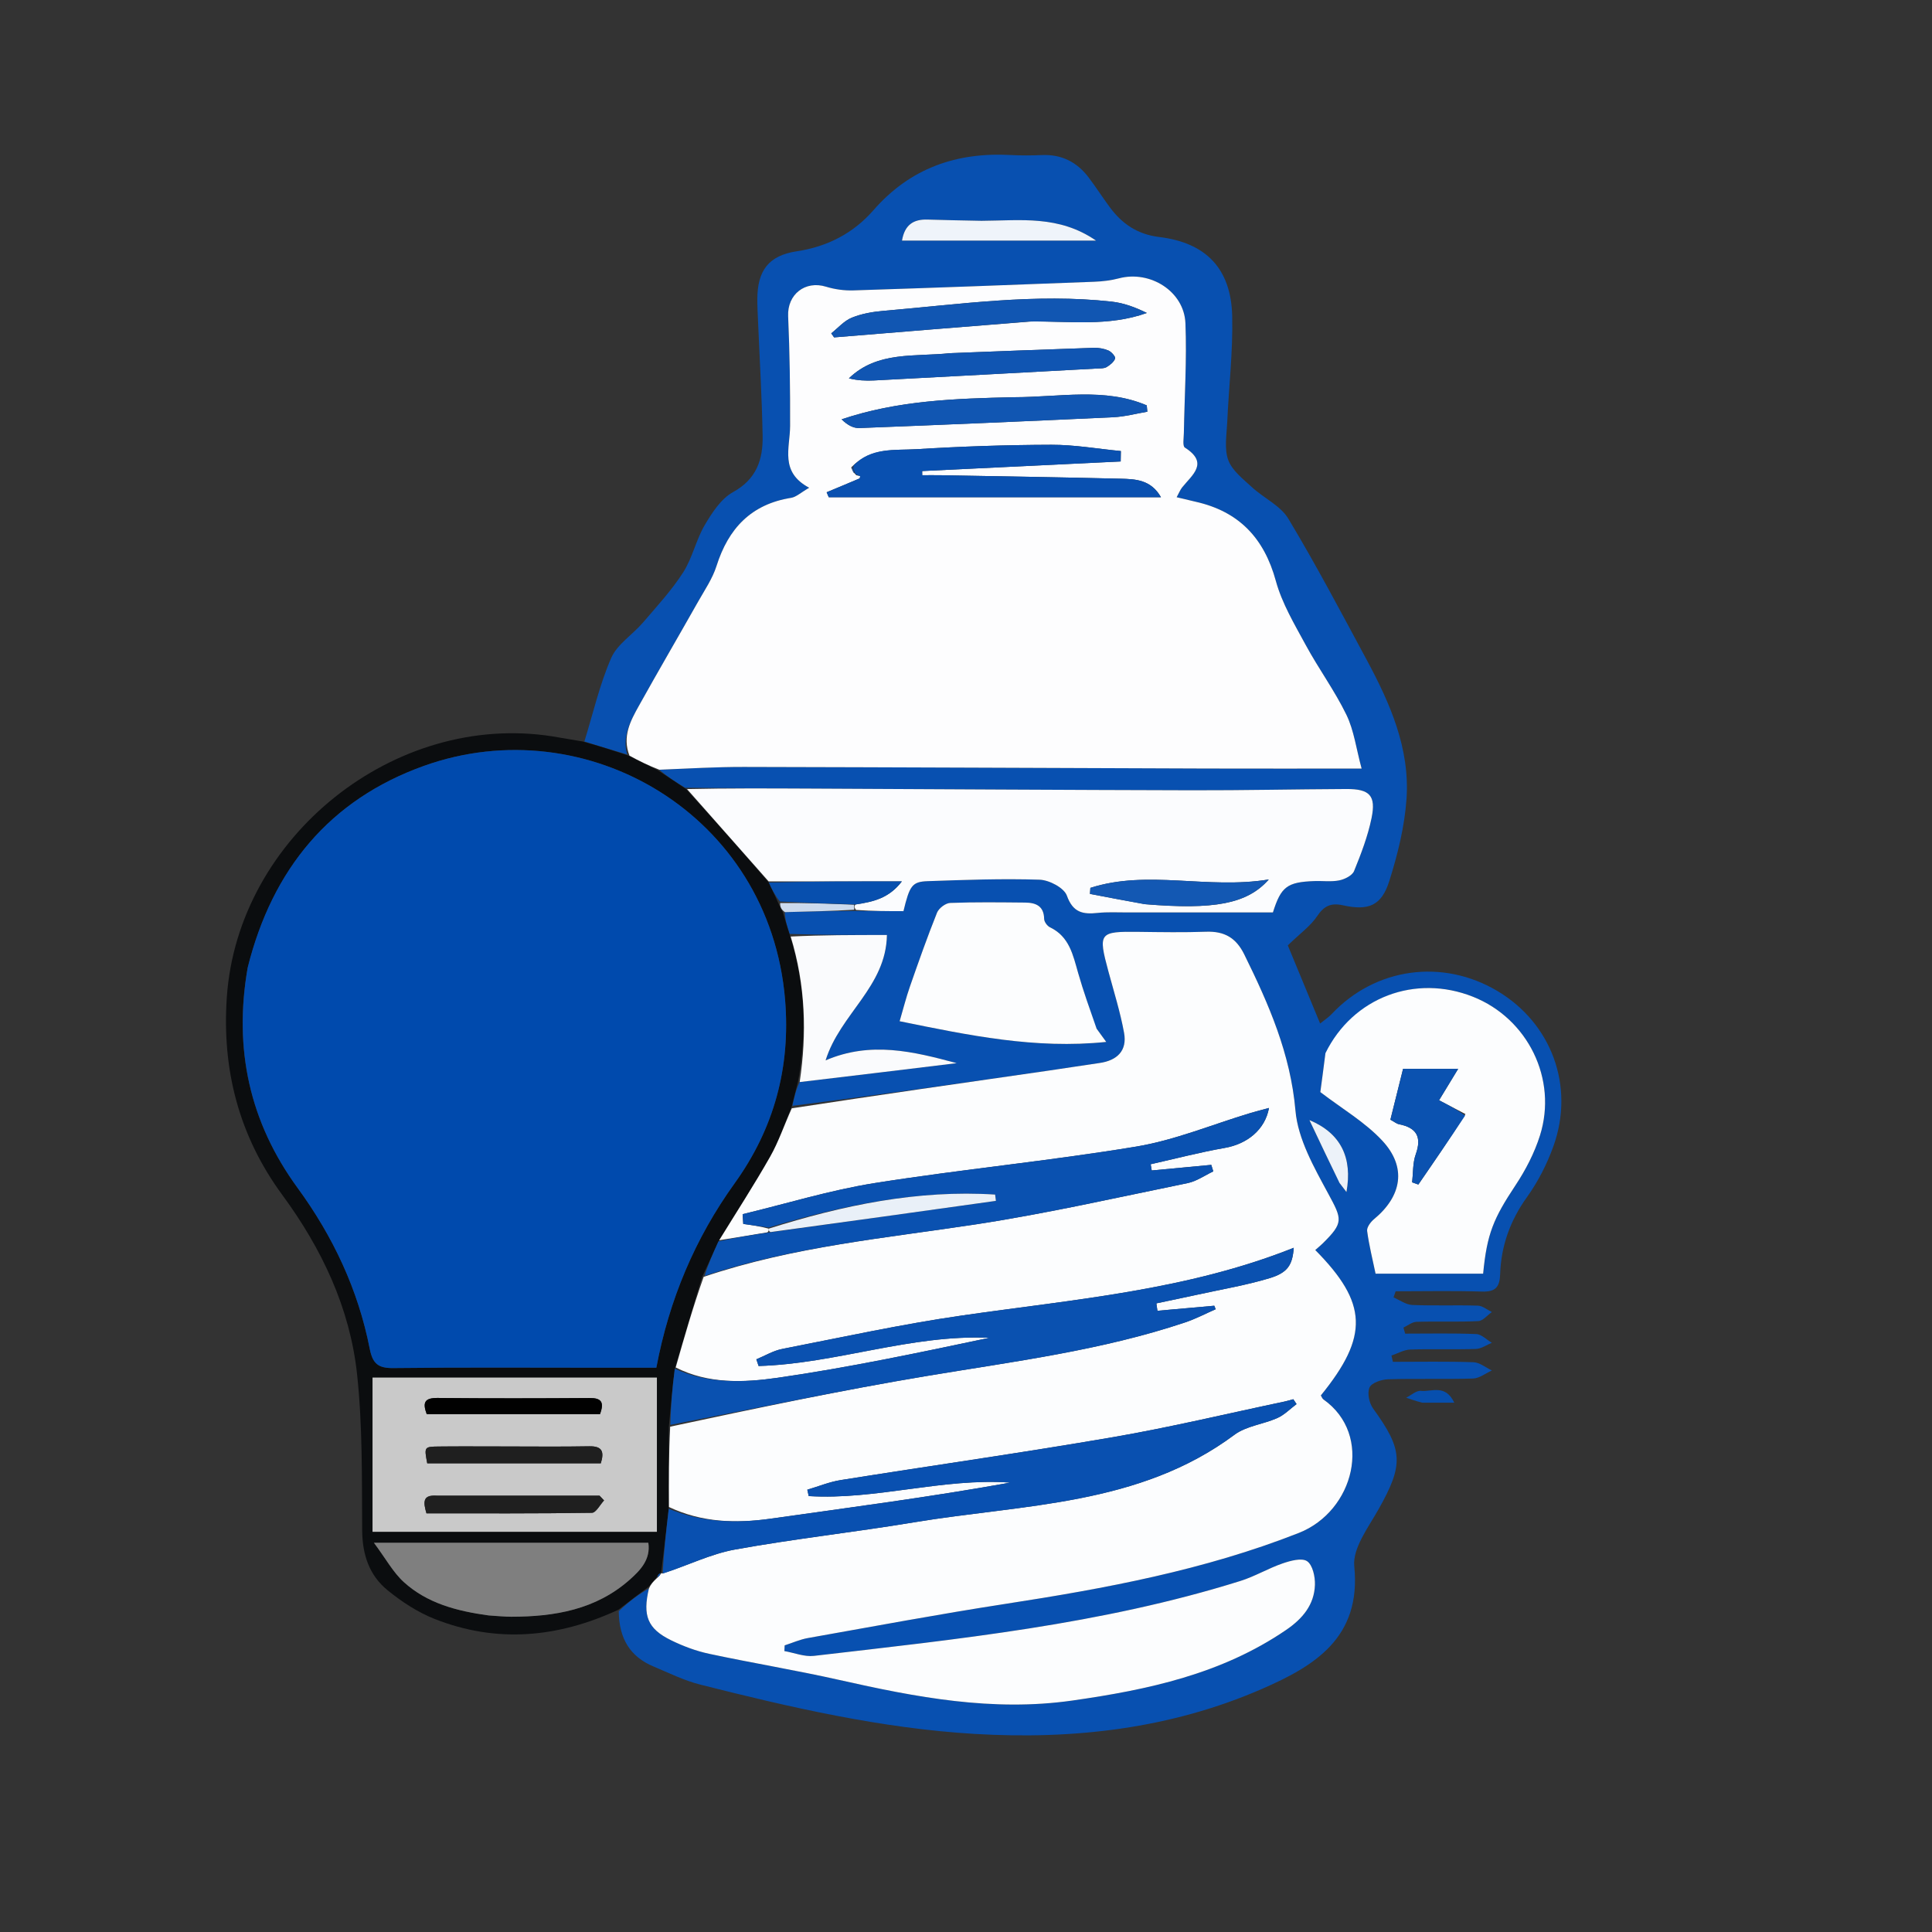 <svg version="1.1" id="Layer_1" xmlns="http://www.w3.org/2000/svg" xmlns:xlink="http://www.w3.org/1999/xlink" x="0px" y="0px"
	 width="100%" viewBox="0 0 500 500" enable-background="new 0 0 500 500" xml:space="preserve">
<rect x="0" y="0" width="500" height="500" fill="#333333" stroke="none"/>
<path fill="transparent" opacity="1" stroke="none" 
	d="
M280,501 
	C186.667,501 93.833,501 1,501 
	C1,334.333 1,167.667 1,1 
	C167.667,1 334.333,1 501,1 
	C501,167.667 501,334.333 501,501 
	C427.5,501 354,501 280,501 
M150.405,191.897 
	C147.952,191.457 145.507,190.972 143.047,190.583 
	C102.127,184.116 61.575,216.585 58.704,258.041 
	C57.403,276.84 61.848,293.996 73.061,309.249 
	C83.284,323.156 90.566,338.484 92.411,355.648 
	C93.847,369.014 93.643,382.579 93.733,396.059 
	C93.775,402.334 95.565,407.69 100.291,411.544 
	C103.962,414.538 108.125,417.264 112.509,418.993 
	C128.532,425.313 144.39,423.873 159.975,417.663 
	C160.195,424.103 163.115,428.766 169.121,431.282 
	C173.099,432.949 177.028,434.911 181.176,435.961 
	C204.576,441.879 228.114,447.31 252.29,448.738 
	C277.841,450.247 302.947,447.401 326.583,437.097 
	C340.07,431.218 352.346,423.925 350.485,405.372 
	C350.013,400.673 354.144,395.268 356.798,390.546 
	C363.3,378.978 363.158,375.275 355.343,364.503 
	C354.334,363.112 353.795,360.482 354.44,359.063 
	C354.99,357.853 357.54,357.007 359.234,356.955 
	C366.56,356.732 373.901,356.989 381.226,356.76 
	C382.871,356.709 384.477,355.407 386.101,354.68 
	C384.514,353.934 382.947,352.599 381.337,352.543 
	C374.391,352.305 367.432,352.441 360.478,352.441 
	C360.357,351.899 360.236,351.357 360.115,350.815 
	C361.73,350.272 363.33,349.317 364.962,349.261 
	C370.621,349.067 376.295,349.293 381.956,349.109 
	C383.349,349.064 384.713,348.072 386.09,347.515 
	C384.743,346.725 383.421,345.308 382.044,345.252 
	C375.921,345.003 369.783,345.144 363.65,345.144 
	C363.503,344.621 363.356,344.098 363.209,343.576 
	C364.333,343.056 365.444,342.122 366.583,342.087 
	C371.911,341.926 377.254,342.161 382.574,341.9 
	C383.783,341.841 384.923,340.374 386.094,339.555 
	C384.887,338.977 383.693,337.939 382.469,337.9 
	C376.808,337.72 371.132,337.969 365.476,337.724 
	C363.841,337.653 362.254,336.451 360.645,335.768 
	C360.827,335.241 361.008,334.713 361.19,334.186 
	C368.634,334.186 376.084,334.023 383.521,334.257 
	C387.015,334.367 388.126,333.134 388.239,329.728 
	C388.481,322.424 390.838,315.862 395.183,309.804 
	C398.047,305.811 400.374,301.245 402.034,296.611 
	C407.593,281.096 401.523,264.787 387.509,256.46 
	C373.282,248.008 355.911,250.442 344.639,262.43 
	C343.801,263.321 342.737,264 341.646,264.884 
	C338.503,257.286 335.547,250.14 333.282,244.663 
	C336.498,241.54 339.187,239.639 340.889,237.081 
	C342.677,234.394 344.517,233.62 347.526,234.286 
	C354.141,235.749 357.52,234.426 359.535,228.048 
	C361.717,221.145 363.511,213.915 364.006,206.727 
	C364.903,193.681 359.738,181.985 353.693,170.758 
	C347.092,158.496 340.59,146.162 333.419,134.235 
	C331.383,130.85 327.047,128.902 323.978,126.065 
	C321.685,123.946 318.861,121.776 317.866,119.048 
	C316.8,116.125 317.461,112.516 317.608,109.217 
	C318.015,100.082 319.104,90.94 318.893,81.824 
	C318.609,69.562 312.164,62.813 300.007,61.34 
	C294.378,60.658 290.405,57.943 287.211,53.626 
	C285.33,51.084 283.625,48.413 281.715,45.895 
	C278.7,41.921 274.712,39.913 269.636,40.129 
	C266.982,40.242 264.312,40.269 261.661,40.123 
	C247.545,39.345 235.558,43.5 226.026,54.425 
	C220.873,60.331 214.188,63.832 206.211,65.031 
	C198.913,66.128 196.02,70.024 195.995,77.423 
	C195.989,79.254 196.095,81.086 196.172,82.916 
	C196.588,92.884 197.185,102.848 197.367,112.819 
	C197.478,118.881 195.827,123.989 189.725,127.349 
	C186.621,129.057 184.275,132.679 182.378,135.902 
	C180.12,139.741 179.202,144.395 176.81,148.122 
	C173.828,152.767 170.018,156.897 166.406,161.113 
	C163.717,164.254 159.727,166.722 158.17,170.297 
	C155.167,177.196 153.475,184.666 150.405,191.897 
M368.545,363.012 
	C370.928,363.012 373.312,363.012 376.367,363.012 
	C374.027,358.109 370.46,360.262 367.764,359.953 
	C366.566,359.815 365.207,361.09 363.921,361.724 
	C365.153,362.154 366.386,362.583 368.545,363.012 
z"/>
<path fill="#0850B0" opacity="1" stroke="none" 
	d="
M151.239,191.899 
	C153.475,184.666 155.167,177.196 158.17,170.297 
	C159.727,166.722 163.717,164.254 166.406,161.113 
	C170.018,156.897 173.828,152.767 176.81,148.122 
	C179.202,144.395 180.12,139.741 182.378,135.902 
	C184.275,132.679 186.621,129.057 189.725,127.349 
	C195.827,123.989 197.478,118.881 197.367,112.819 
	C197.185,102.848 196.588,92.884 196.172,82.916 
	C196.095,81.086 195.989,79.254 195.995,77.423 
	C196.02,70.024 198.913,66.128 206.211,65.031 
	C214.188,63.832 220.873,60.331 226.026,54.425 
	C235.558,43.5 247.545,39.345 261.661,40.123 
	C264.312,40.269 266.982,40.242 269.636,40.129 
	C274.712,39.913 278.7,41.921 281.715,45.895 
	C283.625,48.413 285.33,51.084 287.211,53.626 
	C290.405,57.943 294.378,60.658 300.007,61.34 
	C312.164,62.813 318.609,69.562 318.893,81.824 
	C319.104,90.94 318.015,100.082 317.608,109.217 
	C317.461,112.516 316.8,116.125 317.866,119.048 
	C318.861,121.776 321.685,123.946 323.978,126.065 
	C327.047,128.902 331.383,130.85 333.419,134.235 
	C340.59,146.162 347.092,158.496 353.693,170.758 
	C359.738,181.985 364.903,193.681 364.006,206.727 
	C363.511,213.915 361.717,221.145 359.535,228.048 
	C357.52,234.426 354.141,235.749 347.526,234.286 
	C344.517,233.62 342.677,234.394 340.889,237.081 
	C339.187,239.639 336.498,241.54 333.282,244.663 
	C335.547,250.14 338.503,257.286 341.646,264.884 
	C342.737,264 343.801,263.321 344.639,262.43 
	C355.911,250.442 373.282,248.008 387.509,256.46 
	C401.523,264.787 407.593,281.096 402.034,296.611 
	C400.374,301.245 398.047,305.811 395.183,309.804 
	C390.838,315.862 388.481,322.424 388.239,329.728 
	C388.126,333.134 387.015,334.367 383.521,334.257 
	C376.084,334.023 368.634,334.186 361.19,334.186 
	C361.008,334.713 360.827,335.241 360.645,335.768 
	C362.254,336.451 363.841,337.653 365.476,337.724 
	C371.132,337.969 376.808,337.72 382.469,337.9 
	C383.693,337.939 384.887,338.977 386.094,339.555 
	C384.923,340.374 383.783,341.841 382.574,341.9 
	C377.254,342.161 371.911,341.926 366.583,342.087 
	C365.444,342.122 364.333,343.056 363.209,343.576 
	C363.356,344.098 363.503,344.621 363.65,345.144 
	C369.783,345.144 375.921,345.003 382.044,345.252 
	C383.421,345.308 384.743,346.725 386.09,347.515 
	C384.713,348.072 383.349,349.064 381.956,349.109 
	C376.295,349.293 370.621,349.067 364.962,349.261 
	C363.33,349.317 361.73,350.272 360.115,350.815 
	C360.236,351.357 360.357,351.899 360.478,352.441 
	C367.432,352.441 374.391,352.305 381.337,352.543 
	C382.947,352.599 384.514,353.934 386.101,354.68 
	C384.477,355.407 382.871,356.709 381.226,356.76 
	C373.901,356.989 366.56,356.732 359.234,356.955 
	C357.54,357.007 354.99,357.853 354.44,359.063 
	C353.795,360.482 354.334,363.112 355.343,364.503 
	C363.158,375.275 363.3,378.978 356.798,390.546 
	C354.144,395.268 350.013,400.673 350.485,405.372 
	C352.346,423.925 340.07,431.218 326.583,437.097 
	C302.947,447.401 277.841,450.247 252.29,448.738 
	C228.114,447.31 204.576,441.879 181.176,435.961 
	C177.028,434.911 173.099,432.949 169.121,431.282 
	C163.115,428.766 160.195,424.103 160.137,416.986 
	C162.826,414.425 165.354,412.541 167.949,411.078 
	C166.269,418.141 167.587,421.517 173.676,424.498 
	C176.784,426.02 180.128,427.275 183.505,427.997 
	C194.715,430.397 206.045,432.253 217.226,434.773 
	C237.094,439.25 256.879,443.039 277.493,440.102 
	C297.117,437.306 316.121,433.244 332.837,421.834 
	C337.071,418.944 340.137,415.352 340.305,410.146 
	C340.373,408.048 339.72,405.026 338.285,404.042 
	C336.919,403.105 333.981,403.908 331.96,404.602 
	C328.234,405.88 324.776,407.97 321.027,409.146 
	C285.083,420.415 247.806,424.222 210.634,428.54 
	C208.17,428.826 205.546,427.742 202.996,427.296 
	C203.021,426.803 203.046,426.311 203.071,425.818 
	C205.074,425.174 207.034,424.289 209.086,423.924 
	C226.111,420.903 243.113,417.717 260.199,415.083 
	C286.04,411.1 311.62,406.372 336.127,396.725 
	C350.453,391.087 355.497,371.354 342.51,362.174 
	C342.179,361.94 342.031,361.449 341.834,361.137 
	C354.317,345.782 353.96,337.231 340.388,323.504 
	C341.011,322.956 341.662,322.436 342.253,321.856 
	C347.817,316.391 347.334,315.559 343.752,308.924 
	C340.093,302.148 335.906,294.811 335.263,287.43 
	C333.978,272.679 328.351,259.865 322.014,247.004 
	C319.866,242.644 316.821,240.965 312.133,241.13 
	C306.344,241.334 300.542,241.238 294.747,241.164 
	C284.421,241.032 284.15,241.369 286.854,251.397 
	C288.28,256.683 289.934,261.935 290.912,267.307 
	C291.75,271.911 289.122,274.455 284.571,275.103 
	C280.31,275.709 276.061,276.4 271.801,277.012 
	C249.573,280.204 227.343,283.383 205.08,286.183 
	C205.531,283.88 206.017,281.961 206.958,280.038 
	C220.806,278.406 234.198,276.776 247.59,275.147 
	C236.414,272.13 225.352,269.398 213.664,274.421 
	C217.435,262.366 229.321,255.379 229.535,241.975 
	C220.756,241.975 212.655,241.975 204.362,241.699 
	C203.657,239.66 203.145,237.897 203.131,236.062 
	C209.444,235.891 215.258,235.794 221.528,235.752 
	C225.955,235.807 229.926,235.807 233.813,235.807 
	C235.417,229.198 236.037,228.184 240.109,228.043 
	C249.749,227.709 259.408,227.35 269.037,227.666 
	C271.533,227.748 275.381,229.767 276.106,231.792 
	C277.695,236.234 280.297,236.663 284.103,236.262 
	C286.573,236.001 289.088,236.139 291.582,236.137 
	C304.208,236.129 316.834,236.133 329.431,236.133 
	C331.526,229.483 333.103,228.281 340.123,228.02 
	C342.286,227.94 344.513,228.259 346.599,227.84 
	C348.019,227.554 349.957,226.592 350.432,225.429 
	C352.245,220.986 353.985,216.428 354.951,211.747 
	C356.162,205.882 354.476,204.169 348.454,204.196 
	C335.13,204.258 321.806,204.557 308.483,204.525 
	C275.495,204.448 242.507,204.241 209.52,204.084 
	C198.876,204.034 188.232,203.979 177.277,203.863 
	C174.708,202.297 172.449,200.795 170.633,199.204 
	C178.224,198.893 185.374,198.469 192.523,198.484 
	C232.471,198.565 272.418,198.764 312.365,198.897 
	C325.307,198.94 338.249,198.903 352.384,198.903 
	C350.985,193.741 350.411,189.03 348.452,184.991 
	C345.418,178.739 341.239,173.054 337.92,166.925 
	C335.014,161.561 331.775,156.149 330.189,150.347 
	C327.152,139.24 320.643,132.384 309.474,129.859 
	C307.936,129.511 306.406,129.131 304.518,128.681 
	C305.151,127.531 305.445,126.754 305.94,126.137 
	C308.561,122.873 312.93,119.835 306.64,115.83 
	C306.008,115.428 306.36,113.361 306.383,112.068 
	C306.544,102.599 307.167,93.114 306.791,83.668 
	C306.463,75.397 297.643,69.895 289.573,72.036 
	C287.514,72.582 285.337,72.834 283.203,72.917 
	C262.425,73.718 241.646,74.492 220.864,75.155 
	C218.508,75.23 216.031,74.89 213.778,74.197 
	C208.339,72.524 203.728,76.228 203.97,81.814 
	C204.382,91.279 204.514,100.764 204.479,110.24 
	C204.457,115.947 201.725,122.143 209.417,126.229 
	C207.22,127.493 206.059,128.63 204.75,128.839 
	C194.387,130.491 188.509,136.768 185.431,146.48 
	C184.393,149.755 182.351,152.731 180.635,155.768 
	C175.566,164.743 170.362,173.643 165.35,182.65 
	C163.182,186.546 160.98,190.553 162.301,195.27 
	C158.366,194.113 154.803,193.006 151.239,191.899 
M343.005,272.964 
	C342.524,276.534 342.042,280.103 341.701,282.63 
	C347.295,286.926 353.273,290.393 357.764,295.237 
	C364.117,302.091 362.802,309.562 355.596,315.518 
	C354.719,316.243 353.687,317.632 353.812,318.568 
	C354.314,322.316 355.244,326.008 355.997,329.629 
	C365.45,329.629 374.664,329.629 383.834,329.629 
	C384.823,319.244 386.549,315.296 392.216,306.74 
	C394.842,302.775 397.12,298.378 398.544,293.858 
	C403.143,279.252 395.386,263.591 381.204,257.956 
	C366.328,252.046 350.138,258.067 343.005,272.964 
M283.584,265.899 
	C282.049,261.204 280.377,256.548 279.02,251.802 
	C277.689,247.147 276.752,242.39 271.744,239.99 
	C271.031,239.648 270.238,238.572 270.225,237.823 
	C270.167,234.422 268.028,233.61 265.281,233.585 
	C258.823,233.526 252.359,233.434 245.91,233.679 
	C244.712,233.725 242.966,235.046 242.506,236.193 
	C239.984,242.486 237.73,248.89 235.496,255.295 
	C234.492,258.176 233.749,261.149 232.824,264.294 
	C250.764,267.944 267.901,271.551 286.291,269.648 
	C285.3,268.29 284.656,267.409 283.584,265.899 
M253.501,57.145 
	C249.018,57.042 244.534,56.97 240.052,56.824 
	C236.407,56.706 234.13,58.169 233.436,62.267 
	C250.02,62.267 266.289,62.267 283.657,62.267 
	C274.037,55.639 264.148,57.081 253.501,57.145 
M346.887,306.434 
	C347.347,307.036 347.806,307.638 348.461,308.496 
	C350.059,299.671 347.066,293.303 338.879,289.877 
	C341.727,295.889 344.092,300.882 346.887,306.434 
z"/>
<path fill="#0B0D0F" opacity="1" stroke="none" 
	d="
M206.502,280.042 
	C206.017,281.961 205.531,283.88 204.88,286.449 
	C202.938,291.198 201.507,295.494 199.314,299.357 
	C195.15,306.692 190.549,313.779 185.941,321.27 
	C184.482,324.465 183.21,327.358 181.7,330.505 
	C179.266,338.469 177.068,346.182 174.637,354.222 
	C173.988,359.321 173.575,364.09 173.096,369.333 
	C173.063,376.542 173.096,383.278 173.071,390.468 
	C172.393,396.345 171.771,401.767 171.096,407.161 
	C171.044,407.134 171.161,407.124 170.832,407.122 
	C170.305,407.502 170.107,407.885 169.726,408.491 
	C168.988,409.363 168.435,410.01 167.881,410.658 
	C165.354,412.541 162.826,414.425 160.1,416.57 
	C144.39,423.873 128.532,425.313 112.509,418.993 
	C108.125,417.264 103.962,414.538 100.291,411.544 
	C95.565,407.69 93.775,402.334 93.733,396.059 
	C93.643,382.579 93.847,369.014 92.411,355.648 
	C90.566,338.484 83.284,323.156 73.061,309.249 
	C61.848,293.996 57.403,276.84 58.704,258.041 
	C61.575,216.585 102.127,184.116 143.047,190.583 
	C145.507,190.972 147.952,191.457 150.822,191.898 
	C154.803,193.006 158.366,194.113 162.535,195.513 
	C165.491,196.968 167.841,198.131 170.191,199.293 
	C172.449,200.795 174.708,202.297 177.494,204.15 
	C184.988,212.368 191.954,220.235 198.969,228.405 
	C199.79,230.216 200.563,231.725 201.398,233.637 
	C201.851,234.738 202.242,235.436 202.633,236.134 
	C203.145,237.897 203.657,239.66 204.436,242.102 
	C208.494,255.047 208.83,267.48 206.502,280.042 
M64.046,250.749 
	C60.441,271.47 64.582,290.408 77.037,307.457 
	C86.188,319.985 92.684,333.767 95.677,349.009 
	C96.448,352.934 97.863,354.101 101.806,354.055 
	C119.629,353.844 137.455,353.963 155.281,353.963 
	C160.085,353.963 164.888,353.963 169.858,353.963 
	C173.194,336.3 179.857,320.5 190.132,306.222 
	C200.346,292.028 204.631,276.174 203.177,258.712 
	C199.183,210.751 151.651,183.178 109.69,198.217 
	C85.363,206.935 70.486,224.872 64.046,250.749 
M153.499,396.432 
	C159.071,396.432 164.643,396.432 170.005,396.432 
	C170.005,382.556 170.005,369.528 170.005,356.52 
	C145.217,356.52 120.858,356.52 96.411,356.52 
	C96.411,369.905 96.411,382.965 96.411,396.432 
	C115.294,396.432 133.897,396.432 153.499,396.432 
M126.858,418.102 
	C128.683,418.21 130.507,418.412 132.331,418.41 
	C143.538,418.401 154.228,416.572 162.972,408.824 
	C165.756,406.357 168.422,403.572 167.79,399.267 
	C144.505,399.267 121.514,399.267 96.772,399.267 
	C99.852,403.397 101.737,406.932 104.531,409.463 
	C110.517,414.887 118.098,416.937 126.858,418.102 
z"/>
<path fill="#074FAE" opacity="1" stroke="none" 
	d="
M368.081,363.012 
	C366.386,362.583 365.153,362.154 363.921,361.724 
	C365.207,361.09 366.566,359.815 367.764,359.953 
	C370.46,360.262 374.027,358.109 376.367,363.012 
	C373.312,363.012 370.928,363.012 368.081,363.012 
z"/>
<path fill="#FCFDFE" opacity="1" stroke="none" 
	d="
M186.129,320.97 
	C190.549,313.779 195.15,306.692 199.314,299.357 
	C201.507,295.494 202.938,291.198 204.914,286.832 
	C227.343,283.383 249.573,280.204 271.801,277.012 
	C276.061,276.4 280.31,275.709 284.571,275.103 
	C289.122,274.455 291.75,271.911 290.912,267.307 
	C289.934,261.935 288.28,256.683 286.854,251.397 
	C284.15,241.369 284.421,241.032 294.747,241.164 
	C300.542,241.238 306.344,241.334 312.133,241.13 
	C316.821,240.965 319.866,242.644 322.014,247.004 
	C328.351,259.865 333.978,272.679 335.263,287.43 
	C335.906,294.811 340.093,302.148 343.752,308.924 
	C347.334,315.559 347.817,316.391 342.253,321.856 
	C341.662,322.436 341.011,322.956 340.388,323.504 
	C353.96,337.231 354.317,345.782 341.834,361.137 
	C342.031,361.449 342.179,361.94 342.51,362.174 
	C355.497,371.354 350.453,391.087 336.127,396.725 
	C311.62,406.372 286.04,411.1 260.199,415.083 
	C243.113,417.717 226.111,420.903 209.086,423.924 
	C207.034,424.289 205.074,425.174 203.071,425.818 
	C203.046,426.311 203.021,426.803 202.996,427.296 
	C205.546,427.742 208.17,428.826 210.634,428.54 
	C247.806,424.222 285.083,420.415 321.027,409.146 
	C324.776,407.97 328.234,405.88 331.96,404.602 
	C333.981,403.908 336.919,403.105 338.285,404.042 
	C339.72,405.026 340.373,408.048 340.305,410.146 
	C340.137,415.352 337.071,418.944 332.837,421.834 
	C316.121,433.244 297.117,437.306 277.493,440.102 
	C256.879,443.039 237.094,439.25 217.226,434.773 
	C206.045,432.253 194.715,430.397 183.505,427.997 
	C180.128,427.275 176.784,426.02 173.676,424.498 
	C167.587,421.517 166.269,418.141 167.949,411.078 
	C168.435,410.01 168.988,409.363 170.04,408.4 
	C170.746,407.764 170.954,407.444 171.161,407.124 
	C171.161,407.124 171.044,407.134 171.469,407.214 
	C177.983,405.147 183.919,402.159 190.19,401.022 
	C205.569,398.234 221.142,396.536 236.565,393.972 
	C264.946,389.253 294.747,389.73 319.475,371.316 
	C322.543,369.032 326.943,368.605 330.576,366.984 
	C332.406,366.168 333.9,364.602 335.547,363.375 
	C335.267,362.956 334.987,362.538 334.708,362.12 
	C333.963,362.319 333.226,362.554 332.473,362.712 
	C317.673,365.826 302.947,369.371 288.052,371.935 
	C264.613,375.969 241.054,379.3 217.565,383.045 
	C214.629,383.513 211.806,384.688 208.931,385.535 
	C209.052,386.086 209.174,386.636 209.296,387.187 
	C226.797,388.247 243.907,382.447 261.465,383.695 
	C240.86,387.411 220.143,390.108 199.458,393.032 
	C190.362,394.318 181.565,393.994 173.128,390.014 
	C173.096,383.278 173.063,376.542 173.44,369.224 
	C195.879,364.417 217.839,359.772 239.959,356.083 
	C262.436,352.335 285.068,349.507 306.789,342.21 
	C309.474,341.308 312.012,339.964 314.618,338.824 
	C314.496,338.523 314.373,338.221 314.251,337.92 
	C309.347,338.356 304.443,338.792 299.54,339.228 
	C299.448,338.588 299.357,337.948 299.265,337.308 
	C302.87,336.546 306.48,335.808 310.079,335.019 
	C316.24,333.667 322.495,332.618 328.519,330.806 
	C333.304,329.366 334.485,327.354 334.822,322.925 
	C307.175,333.959 277.925,336.276 249.005,340.445 
	C233.388,342.696 217.93,346.079 202.432,349.107 
	C200.115,349.56 197.967,350.875 195.741,351.791 
	C195.937,352.368 196.133,352.945 196.329,353.522 
	C216.431,352.923 235.772,345.296 256.053,346.225 
	C237.84,350.069 219.634,353.927 201.252,356.569 
	C192.527,357.823 183.309,358.202 174.871,353.894 
	C177.068,346.182 179.266,338.469 182.102,330.452 
	C205.451,322.558 229.171,320.437 252.655,316.846 
	C271,314.04 289.145,309.907 307.344,306.191 
	C309.672,305.715 311.786,304.193 313.999,303.155 
	C313.825,302.592 313.65,302.03 313.476,301.467 
	C308.34,301.95 303.203,302.432 298.067,302.915 
	C297.976,302.378 297.886,301.841 297.796,301.303 
	C304.19,299.871 310.543,298.204 316.991,297.075 
	C322.741,296.068 327.383,292.396 328.414,286.741 
	C326.641,287.222 325.093,287.605 323.568,288.063 
	C313.734,291.019 304.083,295.072 294.036,296.738 
	C271.586,300.461 248.878,302.611 226.397,306.174 
	C214.859,308.003 203.584,311.491 192.189,314.23 
	C192.245,315.07 192.301,315.911 192.356,316.751 
	C194.549,317.063 196.742,317.375 198.942,317.971 
	C198.96,318.444 198.971,318.634 198.586,318.93 
	C194.17,319.682 190.149,320.326 186.129,320.97 
z"/>
<path fill="#FDFDFE" opacity="1" stroke="none" 
	d="
M170.633,199.204 
	C167.841,198.131 165.491,196.968 162.906,195.562 
	C160.98,190.553 163.182,186.546 165.35,182.65 
	C170.362,173.643 175.566,164.743 180.635,155.768 
	C182.351,152.731 184.393,149.755 185.431,146.48 
	C188.509,136.768 194.387,130.491 204.75,128.839 
	C206.059,128.63 207.22,127.493 209.417,126.229 
	C201.725,122.143 204.457,115.947 204.479,110.24 
	C204.514,100.764 204.382,91.279 203.97,81.814 
	C203.728,76.228 208.339,72.524 213.778,74.197 
	C216.031,74.89 218.508,75.23 220.864,75.155 
	C241.646,74.492 262.425,73.718 283.203,72.917 
	C285.337,72.834 287.514,72.582 289.573,72.036 
	C297.643,69.895 306.463,75.397 306.791,83.668 
	C307.167,93.114 306.544,102.599 306.383,112.068 
	C306.36,113.361 306.008,115.428 306.64,115.83 
	C312.93,119.835 308.561,122.873 305.94,126.137 
	C305.445,126.754 305.151,127.531 304.518,128.681 
	C306.406,129.131 307.936,129.511 309.474,129.859 
	C320.643,132.384 327.152,139.24 330.189,150.347 
	C331.775,156.149 335.014,161.561 337.92,166.925 
	C341.239,173.054 345.418,178.739 348.452,184.991 
	C350.411,189.03 350.985,193.741 352.384,198.903 
	C338.249,198.903 325.307,198.94 312.365,198.897 
	C272.418,198.764 232.471,198.565 192.523,198.484 
	C185.374,198.469 178.224,198.893 170.633,199.204 
M221.621,122.995 
	C221.949,123.059 222.276,123.123 222.603,123.187 
	C222.555,123.407 222.57,123.774 222.45,123.825 
	C219.62,125.036 216.776,126.212 213.935,127.395 
	C214.117,127.824 214.299,128.254 214.481,128.683 
	C242.947,128.683 271.414,128.683 300.455,128.683 
	C297.883,124.127 293.845,123.982 289.971,123.889 
	C274.506,123.516 259.038,123.273 243.57,122.991 
	C241.937,122.961 240.303,122.987 238.669,122.987 
	C238.665,122.627 238.661,122.266 238.656,121.906 
	C255.78,121.079 272.905,120.253 290.029,119.426 
	C290.044,118.528 290.059,117.63 290.075,116.732 
	C284.088,116.157 278.099,115.096 272.113,115.11 
	C260.468,115.138 248.811,115.536 237.187,116.249 
	C231.559,116.594 225.372,115.682 220.298,120.967 
	C220.534,121.592 220.77,122.217 221.621,122.995 
M266.806,83.206 
	C276.781,83.076 286.86,84.554 296.804,80.995 
	C293.873,79.545 290.856,78.416 287.751,78.069 
	C267.953,75.858 248.334,78.769 228.679,80.442 
	C225.891,80.68 223.009,81.174 220.443,82.218 
	C218.451,83.028 216.883,84.88 215.126,86.269 
	C215.371,86.618 215.615,86.967 215.86,87.316 
	C232.534,85.95 249.207,84.583 266.806,83.206 
M262.19,102.8 
	C247.246,103.136 232.323,103.628 217.808,108.521 
	C219.316,110.021 220.873,110.837 222.397,110.778 
	C244.302,109.93 266.206,109.005 288.104,107.978 
	C291.062,107.839 293.989,107.043 296.93,106.551 
	C296.879,106.005 296.829,105.46 296.779,104.914 
	C285.885,100.259 274.407,102.783 262.19,102.8 
M245.718,91.406 
	C236.734,92.386 227.064,90.796 219.695,97.915 
	C221.956,98.475 224.094,98.571 226.222,98.46 
	C245.456,97.454 264.688,96.414 283.92,95.372 
	C284.748,95.327 285.701,95.395 286.363,95.01 
	C287.268,94.484 288.262,93.688 288.593,92.78 
	C288.756,92.333 287.651,91.057 286.875,90.721 
	C285.704,90.215 284.311,89.976 283.025,90.018 
	C270.905,90.419 258.787,90.903 245.718,91.406 
z"/>
<path fill="#FBFCFE" opacity="1" stroke="none" 
	d="
M198.921,228.103 
	C191.954,220.235 184.988,212.368 177.805,204.213 
	C188.232,203.979 198.876,204.034 209.52,204.084 
	C242.507,204.241 275.495,204.448 308.483,204.525 
	C321.806,204.557 335.13,204.258 348.454,204.196 
	C354.476,204.169 356.162,205.882 354.951,211.747 
	C353.985,216.428 352.245,220.986 350.432,225.429 
	C349.957,226.592 348.019,227.554 346.599,227.84 
	C344.513,228.259 342.286,227.94 340.123,228.02 
	C333.103,228.281 331.526,229.483 329.431,236.133 
	C316.834,236.133 304.208,236.129 291.582,236.137 
	C289.088,236.139 286.573,236.001 284.103,236.262 
	C280.297,236.663 277.695,236.234 276.106,231.792 
	C275.381,229.767 271.533,227.748 269.037,227.666 
	C259.408,227.35 249.749,227.709 240.109,228.043 
	C236.037,228.184 235.417,229.198 233.813,235.807 
	C229.926,235.807 225.955,235.807 221.528,235.492 
	C221.059,234.831 221.047,234.485 221.425,234.075 
	C225.985,233.378 230.032,232.505 233.401,228.103 
	C221.3,228.103 210.11,228.103 198.921,228.103 
M296.504,234.02 
	C314.139,235.474 322.76,233.967 328.357,227.607 
	C312.437,230.229 297.08,224.995 282.185,229.783 
	C282.152,230.302 282.118,230.821 282.084,231.34 
	C286.596,232.207 291.107,233.074 296.504,234.02 
z"/>
<path fill="#FCFDFE" opacity="1" stroke="none" 
	d="
M343.025,272.556 
	C350.138,258.067 366.328,252.046 381.204,257.956 
	C395.386,263.591 403.143,279.252 398.544,293.858 
	C397.12,298.378 394.842,302.775 392.216,306.74 
	C386.549,315.296 384.823,319.244 383.834,329.629 
	C374.664,329.629 365.45,329.629 355.997,329.629 
	C355.244,326.008 354.314,322.316 353.812,318.568 
	C353.687,317.632 354.719,316.243 355.596,315.518 
	C362.802,309.562 364.117,302.091 357.764,295.237 
	C353.273,290.393 347.295,286.926 341.701,282.63 
	C342.042,280.103 342.524,276.534 343.025,272.556 
M379.259,288.321 
	C377.044,287.161 374.829,286.001 372.428,284.744 
	C373.936,282.264 375.438,279.794 377.368,276.619 
	C372.209,276.619 367.848,276.619 363.114,276.619 
	C362.039,280.93 360.931,285.377 359.835,289.778 
	C360.888,290.347 361.434,290.826 362.051,290.947 
	C366.605,291.845 368.01,294.22 366.393,298.744 
	C365.593,300.984 365.741,303.563 365.46,305.989 
	C365.995,306.178 366.53,306.368 367.065,306.557 
	C371.071,300.736 375.078,294.915 379.259,288.321 
z"/>
<path fill="#FCFDFE" opacity="1" stroke="none" 
	d="
M283.798,266.214 
	C284.656,267.409 285.3,268.29 286.291,269.648 
	C267.901,271.551 250.764,267.944 232.824,264.294 
	C233.749,261.149 234.492,258.176 235.496,255.295 
	C237.73,248.89 239.984,242.486 242.506,236.193 
	C242.966,235.046 244.712,233.725 245.91,233.679 
	C252.359,233.434 258.823,233.526 265.281,233.585 
	C268.028,233.61 270.167,234.422 270.225,237.823 
	C270.238,238.572 271.031,239.648 271.744,239.99 
	C276.752,242.39 277.689,247.147 279.02,251.802 
	C280.377,256.548 282.049,261.204 283.798,266.214 
z"/>
<path fill="#FAFBFD" opacity="1" stroke="none" 
	d="
M206.958,280.038 
	C208.83,267.48 208.494,255.047 204.629,242.378 
	C212.655,241.975 220.756,241.975 229.535,241.975 
	C229.321,255.379 217.435,262.366 213.664,274.421 
	C225.352,269.398 236.414,272.13 247.59,275.147 
	C234.198,276.776 220.806,278.406 206.958,280.038 
z"/>
<path fill="#EFF4FA" opacity="1" stroke="none" 
	d="
M254.001,57.145 
	C264.148,57.081 274.037,55.639 283.657,62.267 
	C266.289,62.267 250.02,62.267 233.436,62.267 
	C234.13,58.169 236.407,56.706 240.052,56.824 
	C244.534,56.97 249.018,57.042 254.001,57.145 
z"/>
<path fill="#ECF2F9" opacity="1" stroke="none" 
	d="
M346.672,306.155 
	C344.092,300.882 341.727,295.889 338.879,289.877 
	C347.066,293.303 350.059,299.671 348.461,308.496 
	C347.806,307.638 347.347,307.036 346.672,306.155 
z"/>
<path fill="#CBDAEE" opacity="1" stroke="none" 
	d="
M221.035,234.14 
	C221.047,234.485 221.059,234.831 221.072,235.437 
	C215.258,235.794 209.444,235.891 203.131,236.062 
	C202.242,235.436 201.851,234.738 201.911,233.712 
	C208.587,233.635 214.811,233.887 221.035,234.14 
z"/>
<path fill="#004AAD" opacity="1" stroke="none" 
	d="
M64.115,250.33 
	C70.486,224.872 85.363,206.935 109.69,198.217 
	C151.651,183.178 199.183,210.751 203.177,258.712 
	C204.631,276.174 200.346,292.028 190.132,306.222 
	C179.857,320.5 173.194,336.3 169.858,353.963 
	C164.888,353.963 160.085,353.963 155.281,353.963 
	C137.455,353.963 119.629,353.844 101.806,354.055 
	C97.863,354.101 96.448,352.934 95.677,349.009 
	C92.684,333.767 86.188,319.985 77.037,307.457 
	C64.582,290.408 60.441,271.47 64.115,250.33 
z"/>
<path fill="#C9C9C9" opacity="1" stroke="none" 
	d="
M152.999,396.432 
	C133.897,396.432 115.294,396.432 96.411,396.432 
	C96.411,382.965 96.411,369.905 96.411,356.52 
	C120.858,356.52 145.217,356.52 170.005,356.52 
	C170.005,369.528 170.005,382.556 170.005,396.432 
	C164.643,396.432 159.071,396.432 152.999,396.432 
M129.501,374.341 
	C124.173,374.341 118.846,374.294 113.519,374.358 
	C109.767,374.403 109.768,374.47 110.568,378.702 
	C125.481,378.702 140.409,378.702 155.49,378.702 
	C156.411,375.698 155.888,374.233 152.474,374.299 
	C145.152,374.44 137.825,374.341 129.501,374.341 
M112.8,387.076 
	C109.278,386.813 109.555,388.855 110.37,391.653 
	C124.598,391.653 138.893,391.724 153.185,391.509 
	C154.249,391.493 155.282,389.424 156.329,388.309 
	C155.939,387.898 155.549,387.486 155.158,387.075 
	C141.354,387.075 127.549,387.075 112.8,387.076 
M140.495,365.995 
	C145.446,365.995 150.397,365.995 155.266,365.995 
	C156.469,362.817 155.565,361.785 152.58,361.805 
	C139.463,361.893 126.344,361.919 113.228,361.791 
	C109.763,361.757 109.357,363.083 110.443,365.995 
	C120.261,365.995 129.879,365.995 140.495,365.995 
z"/>
<path fill="#0950B0" opacity="1" stroke="none" 
	d="
M173.071,390.468 
	C181.565,393.994 190.362,394.318 199.458,393.032 
	C220.143,390.108 240.86,387.411 261.465,383.695 
	C243.907,382.447 226.797,388.247 209.296,387.187 
	C209.174,386.636 209.052,386.086 208.931,385.535 
	C211.806,384.688 214.629,383.513 217.565,383.045 
	C241.054,379.3 264.613,375.969 288.052,371.935 
	C302.947,369.371 317.673,365.826 332.473,362.712 
	C333.226,362.554 333.963,362.319 334.708,362.12 
	C334.987,362.538 335.267,362.956 335.547,363.375 
	C333.9,364.602 332.406,366.168 330.576,366.984 
	C326.943,368.605 322.543,369.032 319.475,371.316 
	C294.747,389.73 264.946,389.253 236.565,393.972 
	C221.142,396.536 205.569,398.234 190.19,401.022 
	C183.919,402.159 177.983,405.147 171.522,407.241 
	C171.771,401.767 172.393,396.345 173.071,390.468 
z"/>
<path fill="#0A51B0" opacity="1" stroke="none" 
	d="
M174.637,354.222 
	C183.309,358.202 192.527,357.823 201.252,356.569 
	C219.634,353.927 237.84,350.069 256.053,346.225 
	C235.772,345.296 216.431,352.923 196.329,353.522 
	C196.133,352.945 195.937,352.368 195.741,351.791 
	C197.967,350.875 200.115,349.56 202.432,349.107 
	C217.93,346.079 233.388,342.696 249.005,340.445 
	C277.925,336.276 307.175,333.959 334.822,322.925 
	C334.485,327.354 333.304,329.366 328.519,330.806 
	C322.495,332.618 316.24,333.667 310.079,335.019 
	C306.48,335.808 302.87,336.546 299.265,337.308 
	C299.357,337.948 299.448,338.588 299.54,339.228 
	C304.443,338.792 309.347,338.356 314.251,337.92 
	C314.373,338.221 314.496,338.523 314.618,338.824 
	C312.012,339.964 309.474,341.308 306.789,342.21 
	C285.068,349.507 262.436,352.335 239.959,356.083 
	C217.839,359.772 195.879,364.417 173.505,368.751 
	C173.575,364.09 173.988,359.321 174.637,354.222 
z"/>
<path fill="#0A51B0" opacity="1" stroke="none" 
	d="
M198.935,317.686 
	C196.742,317.375 194.549,317.063 192.356,316.751 
	C192.301,315.911 192.245,315.07 192.189,314.23 
	C203.584,311.491 214.859,308.003 226.397,306.174 
	C248.878,302.611 271.586,300.461 294.036,296.738 
	C304.083,295.072 313.734,291.019 323.568,288.063 
	C325.093,287.605 326.641,287.222 328.414,286.741 
	C327.383,292.396 322.741,296.068 316.991,297.075 
	C310.543,298.204 304.19,299.871 297.796,301.303 
	C297.886,301.841 297.976,302.378 298.067,302.915 
	C303.203,302.432 308.34,301.95 313.476,301.467 
	C313.65,302.03 313.825,302.592 313.999,303.155 
	C311.786,304.193 309.672,305.715 307.344,306.191 
	C289.145,309.907 271,314.04 252.655,316.846 
	C229.171,320.437 205.451,322.558 182.339,330.199 
	C183.21,327.358 184.482,324.465 185.941,321.27 
	C190.149,320.326 194.17,319.682 198.996,318.969 
	C219.117,316.194 238.43,313.488 257.743,310.783 
	C257.674,310.239 257.604,309.696 257.534,309.153 
	C237.491,307.873 218.107,311.923 198.935,317.686 
z"/>
<path fill="#7F7F7F" opacity="1" stroke="none" 
	d="
M126.402,418.07 
	C118.098,416.937 110.517,414.887 104.531,409.463 
	C101.737,406.932 99.852,403.397 96.772,399.267 
	C121.514,399.267 144.505,399.267 167.79,399.267 
	C168.422,403.572 165.756,406.357 162.972,408.824 
	C154.228,416.572 143.538,418.401 132.331,418.41 
	C130.507,418.412 128.683,418.21 126.402,418.07 
z"/>
<path fill="#074FAE" opacity="1" stroke="none" 
	d="
M221.425,234.075 
	C214.811,233.887 208.587,233.635 201.849,233.308 
	C200.563,231.725 199.79,230.216 198.969,228.405 
	C210.11,228.103 221.3,228.103 233.401,228.103 
	C230.032,232.505 225.985,233.378 221.425,234.075 
z"/>
<path fill="#0950B0" opacity="1" stroke="none" 
	d="
M170.832,407.122 
	C170.954,407.444 170.746,407.764 170.224,408.176 
	C170.107,407.885 170.305,407.502 170.832,407.122 
z"/>
<path fill="#E9F0F8" opacity="1" stroke="none" 
	d="
M198.942,317.971 
	C218.107,311.923 237.491,307.873 257.534,309.153 
	C257.604,309.696 257.674,310.239 257.743,310.783 
	C238.43,313.488 219.117,316.194 199.393,318.862 
	C198.971,318.634 198.96,318.444 198.942,317.971 
z"/>
<path fill="#0950B0" opacity="1" stroke="none" 
	d="
M220.839,120.546 
	C225.372,115.682 231.559,116.594 237.187,116.249 
	C248.811,115.536 260.468,115.138 272.113,115.11 
	C278.099,115.096 284.088,116.157 290.075,116.732 
	C290.059,117.63 290.044,118.528 290.029,119.426 
	C272.905,120.253 255.78,121.079 238.656,121.906 
	C238.661,122.266 238.665,122.627 238.669,122.987 
	C240.303,122.987 241.937,122.961 243.57,122.991 
	C259.038,123.273 274.506,123.516 289.971,123.889 
	C293.845,123.982 297.883,124.127 300.455,128.683 
	C271.414,128.683 242.947,128.683 214.481,128.683 
	C214.299,128.254 214.117,127.824 213.935,127.395 
	C216.776,126.212 219.62,125.036 222.45,123.825 
	C222.57,123.774 222.555,123.407 222.603,123.187 
	C222.276,123.123 221.949,123.059 221.301,122.535 
	C220.934,121.566 220.886,121.056 220.839,120.546 
z"/>
<path fill="#1156B2" opacity="1" stroke="none" 
	d="
M266.344,83.211 
	C249.207,84.583 232.534,85.95 215.86,87.316 
	C215.615,86.967 215.371,86.618 215.126,86.269 
	C216.883,84.88 218.451,83.028 220.443,82.218 
	C223.009,81.174 225.891,80.68 228.679,80.442 
	C248.334,78.769 267.953,75.858 287.751,78.069 
	C290.856,78.416 293.873,79.545 296.804,80.995 
	C286.86,84.554 276.781,83.076 266.344,83.211 
z"/>
<path fill="#1156B2" opacity="1" stroke="none" 
	d="
M262.661,102.798 
	C274.407,102.783 285.885,100.259 296.779,104.914 
	C296.829,105.46 296.879,106.005 296.93,106.551 
	C293.989,107.043 291.062,107.839 288.104,107.978 
	C266.206,109.005 244.302,109.93 222.397,110.778 
	C220.873,110.837 219.316,110.021 217.808,108.521 
	C232.323,103.628 247.246,103.136 262.661,102.798 
z"/>
<path fill="#1055B2" opacity="1" stroke="none" 
	d="
M246.194,91.385 
	C258.787,90.903 270.905,90.419 283.025,90.018 
	C284.311,89.976 285.704,90.215 286.875,90.721 
	C287.651,91.057 288.756,92.333 288.593,92.78 
	C288.262,93.688 287.268,94.484 286.363,95.01 
	C285.701,95.395 284.748,95.327 283.92,95.372 
	C264.688,96.414 245.456,97.454 226.222,98.46 
	C224.094,98.571 221.956,98.475 219.695,97.915 
	C227.064,90.796 236.734,92.386 246.194,91.385 
z"/>
<path fill="#0F54B2" opacity="1" stroke="none" 
	d="
M220.569,120.757 
	C220.886,121.056 220.934,121.566 220.993,122.458 
	C220.77,122.217 220.534,121.592 220.569,120.757 
z"/>
<path fill="#1358B3" opacity="1" stroke="none" 
	d="
M296.062,233.981 
	C291.107,233.074 286.596,232.207 282.084,231.34 
	C282.118,230.821 282.152,230.302 282.185,229.783 
	C297.08,224.995 312.437,230.229 328.357,227.607 
	C322.76,233.967 314.139,235.474 296.062,233.981 
z"/>
<path fill="#0B52B0" opacity="1" stroke="none" 
	d="
M379.172,288.708 
	C375.078,294.915 371.071,300.736 367.065,306.557 
	C366.53,306.368 365.995,306.178 365.46,305.989 
	C365.741,303.563 365.593,300.984 366.393,298.744 
	C368.01,294.22 366.605,291.845 362.051,290.947 
	C361.434,290.826 360.888,290.347 359.835,289.778 
	C360.931,285.377 362.039,280.93 363.114,276.619 
	C367.848,276.619 372.209,276.619 377.368,276.619 
	C375.438,279.794 373.936,282.264 372.428,284.744 
	C374.829,286.001 377.044,287.161 379.172,288.708 
z"/>
<path fill="#1F1F1F" opacity="1" stroke="none" 
	d="
M130,374.341 
	C137.825,374.341 145.152,374.44 152.474,374.299 
	C155.888,374.233 156.411,375.698 155.49,378.702 
	C140.409,378.702 125.481,378.702 110.568,378.702 
	C109.768,374.47 109.767,374.403 113.519,374.358 
	C118.846,374.294 124.173,374.341 130,374.341 
z"/>
<path fill="#1F1F1F" opacity="1" stroke="none" 
	d="
M113.272,387.076 
	C127.549,387.075 141.354,387.075 155.158,387.075 
	C155.549,387.486 155.939,387.898 156.329,388.309 
	C155.282,389.424 154.249,391.493 153.185,391.509 
	C138.893,391.724 124.598,391.653 110.37,391.653 
	C109.555,388.855 109.278,386.813 113.272,387.076 
z"/>
<path fill="#010101" opacity="1" stroke="none" 
	d="
M139.996,365.995 
	C129.879,365.995 120.261,365.995 110.443,365.995 
	C109.357,363.083 109.763,361.757 113.228,361.791 
	C126.344,361.919 139.463,361.893 152.58,361.805 
	C155.565,361.785 156.469,362.817 155.266,365.995 
	C150.397,365.995 145.446,365.995 139.996,365.995 
z"/>
</svg>